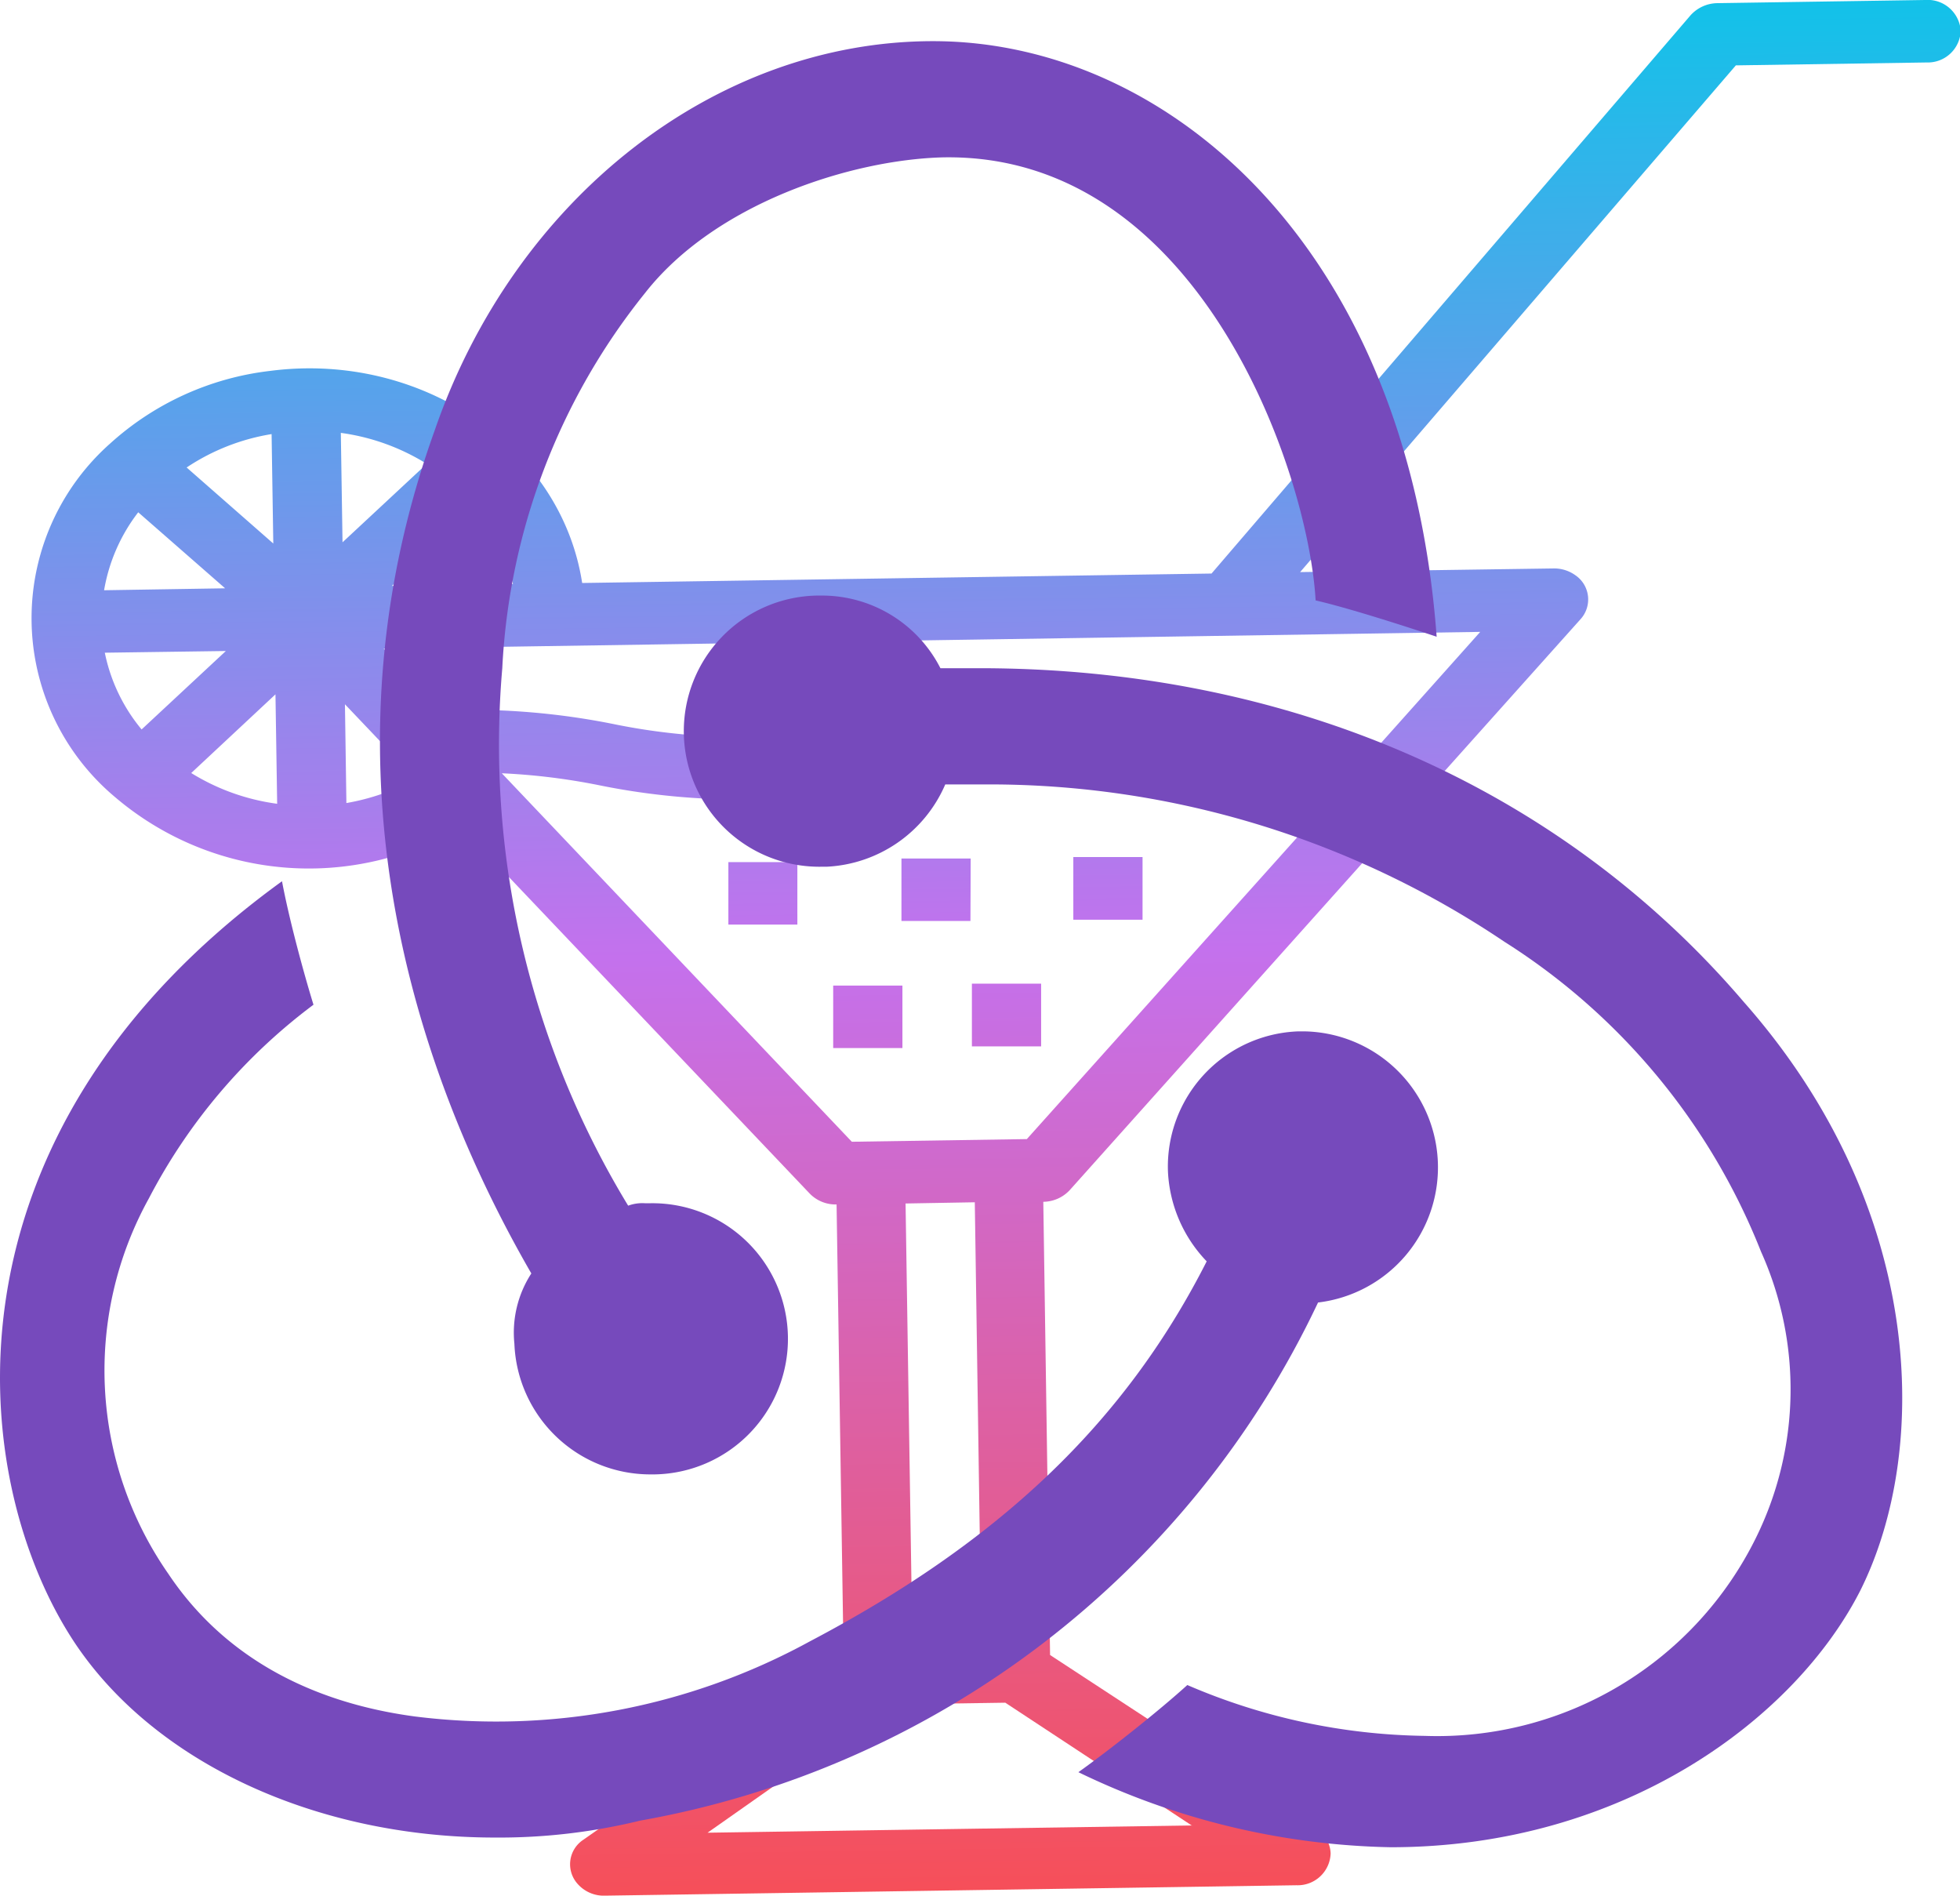 <svg xmlns="http://www.w3.org/2000/svg" xmlns:xlink="http://www.w3.org/1999/xlink" viewBox="0 0 80.97 78.3"><defs><style>.a{fill:url(#a);}.b{fill:#764abc;}</style><linearGradient id="a" x1="42.29" y1="8.87" x2="42.29" y2="86.34" gradientTransform="translate(9.69 3.95) rotate(-0.86)" gradientUnits="userSpaceOnUse"><stop offset="0" stop-color="#12c2e9"/><stop offset="0.5" stop-color="#c471ed"/><stop offset="1" stop-color="#f64f59"/></linearGradient></defs><title>reduxTail</title><path class="a" d="M90.67,11.6l-8.57.13a1.52,1.52,0,0,0-1.11.5L61.2,35.29l-26,.39c-.87-5.64-6.65-9.57-12.89-8.76a11.88,11.88,0,0,0-6.61,3,9.64,9.64,0,0,0,.21,14.61A12.34,12.34,0,0,0,30.2,45.75L44.6,60.9a1.49,1.49,0,0,0,1.11.45L46,80.07,35.25,87.59A1.21,1.21,0,0,0,35,89.4a1.44,1.44,0,0,0,1.15.5l28.56-.43a1.36,1.36,0,0,0,1.41-1.31,1.2,1.2,0,0,0-.59-1l-11-7.2-.28-18.72a1.51,1.51,0,0,0,1.09-.48L76.44,37.18a1.21,1.21,0,0,0-.21-1.82,1.5,1.5,0,0,0-.92-.28l-10.45.15,18-20.93,7.88-.12a1.36,1.36,0,0,0,1.41-1.31A1.37,1.37,0,0,0,90.67,11.6ZM16.86,32.76l3.59,3.14-5,.08A7.27,7.27,0,0,1,16.86,32.76Zm-1.38,5.8,5-.07L17,41.73A7.19,7.19,0,0,1,15.48,38.56ZM22.6,44.8a9,9,0,0,1-3.55-1.27l3.48-3.25Zm-.16-10.75-3.58-3.14a8.88,8.88,0,0,1,3.51-1.38Zm9.9,1.67-5,.08,3.49-3.25A7.27,7.27,0,0,1,32.34,35.72Zm-7.11-6.24a9,9,0,0,1,3.55,1.28L25.3,34Zm.23,15.28-.06-4.07,2.93,3.08a9.31,9.31,0,0,1-2.87,1ZM60.38,87l-20,.3L47.92,82l4.76-.07ZM48.84,79.38l-.28-18.07,2.86-.05.27,18.08Zm4.73-20.73-7.23.11L31.88,43.54a26.42,26.42,0,0,1,4,.49,29.35,29.35,0,0,0,6.75.58,29.2,29.2,0,0,0,6.72-.78,26.73,26.73,0,0,1,6.11-.71,13.36,13.36,0,0,1,5.87,1.1,17.13,17.13,0,0,0,4.15,1.14ZM72.3,37.7l-4.67,5.23a13.13,13.13,0,0,1-5.21-1.09,16.51,16.51,0,0,0-7-1.3,29.2,29.2,0,0,0-6.72.78,26.65,26.65,0,0,1-6.11.71,26.32,26.32,0,0,1-6.13-.53,30,30,0,0,0-6.74-.57H29.4L27,38.39Zm-21,14.53,2.86,0,0,2.59-2.86,0ZM55.49,47l2.86,0,0,2.59-2.86,0Zm-9.92,5.31,2.86,0,0,2.58-2.86,0Zm5.67-2.67-2.85,0,0-2.58,2.86,0Zm-10-2.43,2.85,0,0,2.58-2.85,0Z" transform="translate(-11.15 -11.6)"/><path class="b" d="M65.6,65.4A5.62,5.62,0,0,0,65,54.2h-.2A5.59,5.59,0,0,0,59.4,60,5.74,5.74,0,0,0,61,63.7c-3.4,6.7-8.6,11.6-16.4,15.7a27,27,0,0,1-16.3,3.1c-4.5-.6-8-2.6-10.2-5.9a14.69,14.69,0,0,1-.8-15.5,23.54,23.54,0,0,1,6.8-8c-.4-1.3-1-3.5-1.3-5.1C8.3,58.5,9.8,72.7,14.2,79.4c3.3,5,10,8.1,17.4,8.1a24.58,24.58,0,0,0,6-.7A38.38,38.38,0,0,0,65.6,65.4Z" transform="translate(-11.15 -11.6)"/><path class="b" d="M83.2,53c-7.6-8.9-18.8-13.8-31.6-13.8H50a5.49,5.49,0,0,0-4.9-3h-.2a5.6,5.6,0,0,0,.2,11.2h.2A5.63,5.63,0,0,0,50.2,44H52a38.11,38.11,0,0,1,21.3,6.5A26.79,26.79,0,0,1,83.9,63.3a13.86,13.86,0,0,1-.2,11.8A14.68,14.68,0,0,1,70,83.3a25.58,25.58,0,0,1-9.8-2.1c-1.1,1-3.1,2.6-4.5,3.6a30.87,30.87,0,0,0,12.9,3.1c9.6,0,16.7-5.3,19.4-10.6C90.9,71.5,90.7,61.5,83.2,53Z" transform="translate(-11.15 -11.6)"/><path class="b" d="M32.4,67.1A5.62,5.62,0,0,0,38,72.5h.2A5.6,5.6,0,0,0,38,61.3h-.2a1.7,1.7,0,0,0-.7.1,36.64,36.64,0,0,1-5.2-22.2,26.83,26.83,0,0,1,5.9-15.5c2.9-3.7,8.5-5.5,12.3-5.6,10.6-.2,15.1,13,15.4,18.3,1.3.3,3.5,1,5,1.5C69.3,21.7,59.3,13.3,49.7,13.3c-9,0-17.3,6.5-20.6,16.1-4.6,12.8-1.6,25.1,4,34.8A4.49,4.49,0,0,0,32.4,67.1Z" transform="translate(-11.15 -11.6)"/></svg>